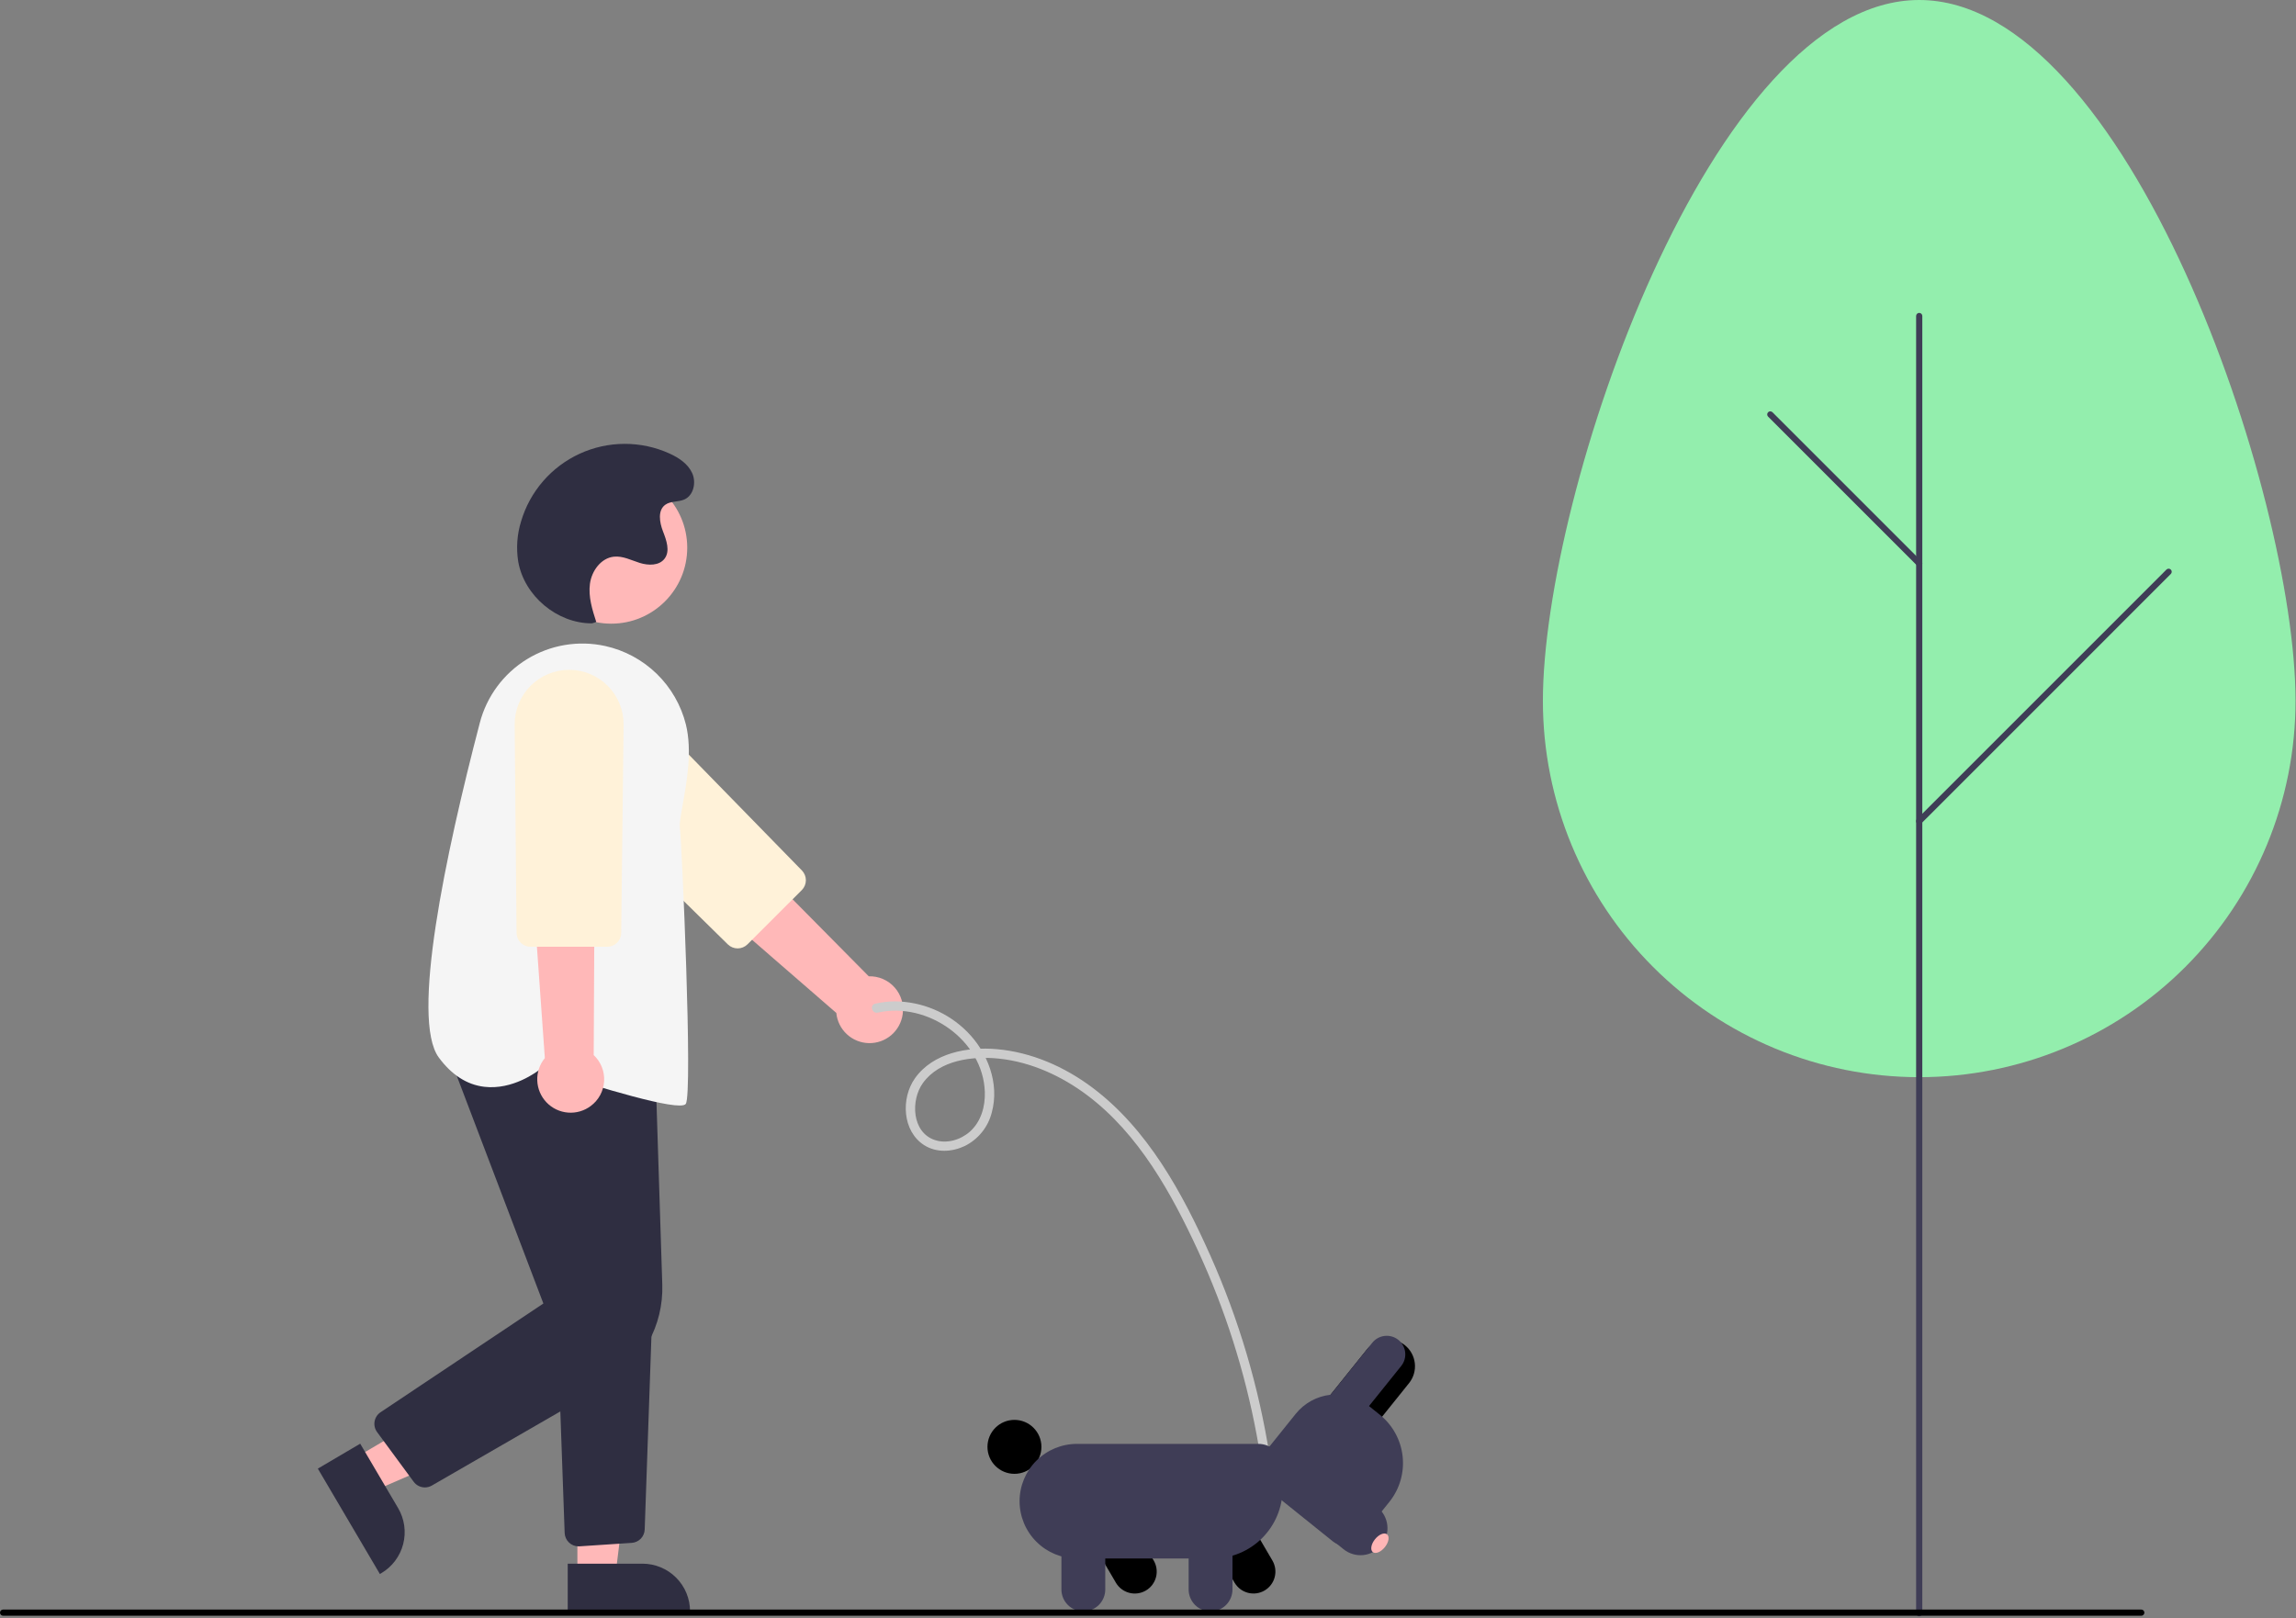 <svg width="742" height="523" viewBox="0 0 742 523" fill="none" xmlns="http://www.w3.org/2000/svg">
<rect x="0" y="0" width="742" height="523" fill="#808080" stroke="none"/>
<g clip-path="url(#clip0_396_2)">
<path d="M291.716 327.856C291.945 326.303 291.83 324.718 291.379 323.213C290.929 321.708 290.154 320.321 289.11 319.148C288.065 317.975 286.776 317.046 285.333 316.425C283.891 315.805 282.33 315.508 280.76 315.556L211.955 245.989L198.363 264.99L270.27 327.397C270.525 330.029 271.737 332.476 273.676 334.273C275.614 336.071 278.145 337.096 280.789 337.152C283.432 337.209 286.005 336.294 288.019 334.581C290.033 332.867 291.348 330.475 291.716 327.856Z" fill="#FFB8B8"/>
<path d="M259.124 287.686L241.562 305.228C240.721 306.064 239.585 306.534 238.4 306.539C237.215 306.544 236.075 306.082 235.227 305.254L187.24 258.076C185.581 256.444 184.261 254.5 183.358 252.356C182.455 250.211 181.986 247.909 181.979 245.583C181.971 243.256 182.424 240.951 183.313 238.8C184.202 236.65 185.508 234.697 187.156 233.055C188.805 231.412 190.762 230.113 192.916 229.232C195.069 228.351 197.376 227.905 199.703 227.921C202.029 227.937 204.33 228.414 206.471 229.325C208.612 230.236 210.551 231.562 212.177 233.227L259.164 281.359C259.987 282.209 260.445 283.348 260.437 284.531C260.43 285.714 259.958 286.847 259.124 287.686Z" fill="#FFF2D9"/>
<path d="M197.534 201.581C211.098 201.581 222.095 190.585 222.095 177.02C222.095 163.456 211.098 152.459 197.534 152.459C183.969 152.459 172.973 163.456 172.973 177.02C172.973 190.585 183.969 201.581 197.534 201.581Z" fill="#FFB8B8"/>
<path d="M114.543 471.345L120.762 481.91L164.474 462.951L155.295 447.357L114.543 471.345Z" fill="#FFB8B8"/>
<path d="M116.407 466.62L128.654 487.427C129.679 489.168 130.351 491.095 130.632 493.096C130.913 495.097 130.796 497.134 130.29 499.09C129.783 501.046 128.896 502.883 127.68 504.496C126.463 506.109 124.94 507.467 123.199 508.492L122.768 508.746L102.716 474.679L116.407 466.62Z" fill="#2F2E41"/>
<path d="M186.6 509.407H198.86L204.692 462.119L186.598 462.12L186.6 509.407Z" fill="#FFB8B8"/>
<path d="M183.473 505.405L207.616 505.404H207.617C209.638 505.404 211.639 505.802 213.506 506.575C215.372 507.348 217.069 508.481 218.497 509.91C219.926 511.339 221.06 513.035 221.833 514.902C222.606 516.769 223.004 518.769 223.004 520.79V521.29L183.473 521.292L183.473 505.405Z" fill="#2F2E41"/>
<path d="M137.311 480.757C136.606 480.758 135.91 480.592 135.281 480.274C134.651 479.955 134.105 479.493 133.687 478.924L121.864 462.866C121.503 462.376 121.245 461.818 121.106 461.226C120.967 460.634 120.95 460.019 121.055 459.42C121.16 458.821 121.386 458.249 121.718 457.74C122.05 457.23 122.482 456.793 122.988 456.456L175.602 421.314L143.856 337.839L211.745 343.442L214.031 415.175C214.246 421.708 212.68 428.176 209.502 433.888C206.323 439.599 201.651 444.339 195.986 447.599L139.56 480.153C138.877 480.549 138.101 480.757 137.311 480.757Z" fill="#2F2E41"/>
<path d="M186.97 499.807C185.806 499.805 184.687 499.352 183.85 498.542C183.013 497.733 182.523 496.631 182.481 495.467L179.993 425.585L210.802 423.962L208.348 494.346C208.312 495.461 207.862 496.523 207.086 497.324C206.309 498.125 205.262 498.608 204.149 498.679L187.276 499.797C187.174 499.804 187.072 499.807 186.97 499.807Z" fill="#2F2E41"/>
<path d="M219.602 357.319C211.764 357.319 184.386 348.503 174.881 345.36C173.459 346.498 165.648 352.338 156.53 351.271C150.904 350.611 145.951 347.426 141.809 341.805C132.662 329.391 143.96 276.154 155.048 233.679C157.271 225.094 162.736 217.704 170.294 213.065C177.852 208.425 186.915 206.896 195.576 208.799C201.855 210.185 207.622 213.295 212.23 217.778C216.839 222.261 220.106 227.94 221.664 234.177C223.752 242.675 221.956 252.671 220.645 259.971C220.028 263.403 219.541 266.114 219.708 267.446C220.351 272.594 223.926 353.337 221.628 356.786C221.383 357.153 220.675 357.319 219.602 357.319Z" fill="#F5F5F5"/>
<path d="M190.926 357.462C192.186 356.524 193.225 355.321 193.97 353.939C194.714 352.556 195.147 351.027 195.237 349.459C195.326 347.891 195.071 346.322 194.489 344.864C193.907 343.405 193.013 342.092 191.868 341.016L192.353 243.173L169.309 247.01L176.078 341.98C174.399 344.023 173.527 346.61 173.628 349.253C173.729 351.895 174.796 354.408 176.626 356.316C178.456 358.225 180.923 359.395 183.558 359.606C186.194 359.818 188.816 359.054 190.926 357.462Z" fill="#FFB8B8"/>
<path d="M196.257 306.008H171.435C170.25 306.005 169.114 305.535 168.272 304.701C167.43 303.867 166.95 302.735 166.935 301.549L166.326 234.257C166.305 231.93 166.745 229.622 167.622 227.467C168.498 225.311 169.793 223.351 171.432 221.699C173.071 220.047 175.021 218.737 177.17 217.843C179.318 216.95 181.623 216.491 183.95 216.494C186.277 216.497 188.58 216.961 190.726 217.86C192.873 218.758 194.82 220.074 196.455 221.73C198.089 223.385 199.38 225.349 200.251 227.507C201.122 229.664 201.557 231.973 201.53 234.3L200.757 301.56C200.739 302.743 200.258 303.872 199.416 304.704C198.575 305.536 197.44 306.004 196.257 306.008Z" fill="#FFF2D9"/>
<path d="M191.28 201.479C180.034 201.499 169.426 192.611 167.477 181.536C166.779 177.185 167.094 172.732 168.396 168.522C169.81 163.73 172.235 159.296 175.508 155.521C178.78 151.745 182.824 148.715 187.367 146.635C191.91 144.554 196.846 143.472 201.842 143.461C206.839 143.449 211.779 144.509 216.331 146.569C219.34 147.93 222.303 149.886 223.68 152.887C225.058 155.888 224.196 160.082 221.182 161.432C219.213 162.315 216.742 161.881 214.995 163.148C212.486 164.967 213.132 168.839 214.252 171.729C215.373 174.619 216.64 178.116 214.762 180.581C213.012 182.879 209.513 182.808 206.758 181.943C204.002 181.078 201.282 179.63 198.409 179.925C194.218 180.354 191.207 184.522 190.65 188.698C190.092 192.873 191.405 197.047 192.7 201.055L191.28 201.479Z" fill="#2F2E41"/>
<path d="M498.618 226.546C498.618 159.38 553.066 0 620.232 0C687.397 0 741.846 159.38 741.846 226.546C741.846 258.8 729.033 289.733 706.226 312.54C683.419 335.347 652.486 348.159 620.232 348.159C587.978 348.159 557.045 335.347 534.238 312.54C511.431 289.733 498.618 258.8 498.618 226.546Z" fill="#93EEAD"/>
<path d="M620.232 522.418C619.967 522.418 619.713 522.313 619.525 522.125C619.338 521.938 619.232 521.683 619.232 521.418V102.134C619.232 101.869 619.338 101.614 619.525 101.427C619.713 101.239 619.967 101.134 620.232 101.134C620.498 101.134 620.752 101.239 620.94 101.427C621.127 101.614 621.232 101.869 621.232 102.134V521.418C621.232 521.683 621.127 521.938 620.94 522.125C620.752 522.313 620.498 522.418 620.232 522.418Z" fill="#3F3D56"/>
<path d="M620.233 183.08C620.101 183.08 619.971 183.054 619.85 183.004C619.728 182.953 619.618 182.88 619.525 182.787L571.391 134.652C571.205 134.464 571.102 134.211 571.103 133.946C571.103 133.682 571.209 133.429 571.395 133.243C571.582 133.056 571.835 132.951 572.099 132.95C572.364 132.949 572.617 133.053 572.805 133.238L620.94 181.372C621.08 181.512 621.175 181.69 621.213 181.884C621.252 182.078 621.232 182.279 621.156 182.462C621.081 182.645 620.952 182.801 620.788 182.911C620.624 183.021 620.43 183.08 620.233 183.08Z" fill="#3F3D56"/>
<path d="M620.232 266.41C620.035 266.41 619.841 266.351 619.677 266.241C619.512 266.131 619.384 265.975 619.309 265.792C619.233 265.61 619.213 265.409 619.252 265.215C619.29 265.021 619.385 264.843 619.525 264.703L700.135 184.092C700.323 183.907 700.577 183.803 700.841 183.804C701.105 183.805 701.358 183.91 701.545 184.097C701.731 184.284 701.837 184.537 701.837 184.801C701.838 185.065 701.735 185.318 701.55 185.506L620.94 266.117C620.847 266.21 620.737 266.283 620.615 266.334C620.494 266.384 620.364 266.41 620.232 266.41Z" fill="#3F3D56"/>
<path d="M283.677 327.287C299.632 323.68 317.708 336.161 318.268 352.915C318.426 357.627 317.044 362.576 313.418 365.782C310.425 368.429 305.97 369.764 302.1 368.47C294.652 365.981 294.255 355.603 298.25 350.061C303.659 342.556 314.375 341.274 322.879 342.167C333.275 343.258 343.156 347.817 351.447 354.065C368.046 366.573 378.615 385.742 387.17 404.264C395.928 423.264 402.296 443.276 406.129 463.843C406.611 466.426 407.053 469.016 407.455 471.614C407.569 471.994 407.827 472.315 408.175 472.506C408.524 472.697 408.933 472.743 409.315 472.635C409.691 472.515 410.007 472.255 410.197 471.909C410.387 471.563 410.437 471.157 410.336 470.775C406.834 448.332 400.366 426.453 391.101 405.713C382.144 385.641 370.851 364.82 352.887 351.424C343.931 344.746 333.356 340.1 322.164 339.106C312.742 338.269 301.586 340.263 295.727 348.457C291.104 354.922 291.574 365.665 298.726 370.168C302.658 372.643 307.654 372.354 311.737 370.429C313.903 369.359 315.811 367.831 317.329 365.951C318.846 364.07 319.936 361.882 320.523 359.538C323.062 350.233 319.206 340.168 312.595 333.517C306.39 327.257 297.957 323.711 289.143 323.655C287.021 323.678 284.907 323.93 282.839 324.406C280.955 324.832 281.797 327.712 283.677 327.287Z" fill="#CCCCCC"/>
<path d="M360.621 511.55L350.706 494.622L362.932 487.461L372.846 504.388C373.796 506.01 374.063 507.942 373.588 509.76C373.113 511.578 371.935 513.133 370.314 514.082C368.693 515.032 366.761 515.299 364.943 514.824C363.125 514.349 361.57 513.171 360.621 511.55Z" fill="black"/>
<path d="M327.838 476.364C332.653 476.364 336.557 472.46 336.557 467.645C336.557 462.829 332.653 458.926 327.838 458.926C323.023 458.926 319.119 462.829 319.119 467.645C319.119 472.46 323.023 476.364 327.838 476.364Z" fill="black"/>
<path d="M398.982 511.55L389.067 494.622L401.293 487.461L411.208 504.388C412.155 506.01 412.42 507.94 411.945 509.757C411.469 511.573 410.292 513.127 408.672 514.076C407.052 515.025 405.121 515.292 403.304 514.818C401.487 514.345 399.933 513.169 398.982 511.55Z" fill="black"/>
<path d="M329.495 485.21C329.501 480.298 331.454 475.588 334.928 472.115C338.401 468.641 343.111 466.688 348.023 466.682H406.674C408.75 466.685 410.741 467.51 412.209 468.979C413.677 470.447 414.503 472.437 414.505 474.513V481.187C414.498 487.166 412.12 492.898 407.893 497.125C403.665 501.353 397.933 503.731 391.955 503.738H348.023C343.111 503.732 338.401 501.778 334.928 498.305C331.454 494.831 329.501 490.122 329.495 485.21Z" fill="#3F3D56"/>
<path d="M343.021 513.733V494.115H357.189V513.733C357.189 515.612 356.442 517.414 355.114 518.742C353.785 520.071 351.984 520.817 350.105 520.817C348.226 520.817 346.424 520.071 345.095 518.742C343.767 517.414 343.021 515.612 343.021 513.733Z" fill="#3F3D56"/>
<path d="M384.133 513.733V494.115H398.301V513.733C398.302 514.664 398.12 515.586 397.764 516.446C397.409 517.307 396.887 518.089 396.229 518.748C395.571 519.406 394.79 519.929 393.93 520.285C393.07 520.642 392.148 520.826 391.217 520.826C390.286 520.826 389.364 520.642 388.504 520.285C387.644 519.929 386.863 519.406 386.205 518.748C385.547 518.089 385.025 517.307 384.67 516.446C384.314 515.586 384.132 514.664 384.133 513.733Z" fill="#3F3D56"/>
<path d="M441.778 436.117C443.228 434.319 445.331 433.17 447.627 432.922C449.923 432.673 452.224 433.346 454.025 434.792C455.825 436.238 456.979 438.34 457.232 440.635C457.484 442.931 456.816 445.233 455.374 447.036L441.042 464.881L427.446 453.961L441.778 436.117Z" fill="black"/>
<path d="M407.255 471.269L418.737 456.974C421.529 453.506 425.582 451.287 430.008 450.803C434.434 450.32 438.87 451.612 442.345 454.396L445.932 457.277C450.067 460.606 452.713 465.439 453.289 470.716C453.865 475.993 452.324 481.283 449.005 485.425L439.546 497.203C438.5 498.501 436.983 499.332 435.326 499.513C433.669 499.694 432.007 499.21 430.707 498.168L408.22 480.108C406.922 479.063 406.091 477.545 405.91 475.888C405.729 474.231 406.213 472.57 407.255 471.269Z" fill="#3F3D56"/>
<path d="M443.484 433.992C443.977 433.379 444.586 432.868 445.276 432.49C445.967 432.111 446.725 431.873 447.507 431.787C448.29 431.702 449.081 431.771 449.837 431.992C450.593 432.212 451.298 432.579 451.911 433.072C452.525 433.565 453.036 434.174 453.414 434.865C453.793 435.555 454.031 436.313 454.117 437.095C454.202 437.878 454.133 438.67 453.912 439.425C453.692 440.181 453.324 440.886 452.831 441.5L436.793 461.468L427.446 453.961L443.484 433.992Z" fill="#3F3D56"/>
<path d="M420.509 467.371L445.152 487.163C446.948 488.613 448.096 490.716 448.343 493.011C448.591 495.307 447.918 497.606 446.472 499.406C445.027 501.206 442.926 502.359 440.632 502.613C438.337 502.866 436.036 502.199 434.232 500.758L409.59 480.967L420.509 467.371Z" fill="#3F3D56"/>
<path d="M447.545 500.066C448.817 498.482 449.135 496.625 448.255 495.918C447.375 495.212 445.63 495.923 444.358 497.507C443.086 499.091 442.768 500.947 443.648 501.654C444.528 502.361 446.272 501.65 447.545 500.066Z" fill="#FFB6B6"/>
<path d="M692 522.233H1C0.735 522.233 0.48 522.127 0.293 521.94C0.105 521.752 0 521.498 0 521.233C0 520.967 0.105 520.713 0.293 520.526C0.48 520.338 0.735 520.233 1 520.233H692C692.265 520.233 692.52 520.338 692.707 520.526C692.895 520.713 693 520.967 693 521.233C693 521.498 692.895 521.752 692.707 521.94C692.52 522.127 692.265 522.233 692 522.233Z" fill="black"/>
</g>
<defs>
<clipPath id="clip0_396_2">
<rect width="741.846" height="522.418" fill="white"/>
</clipPath>
</defs>
</svg>
